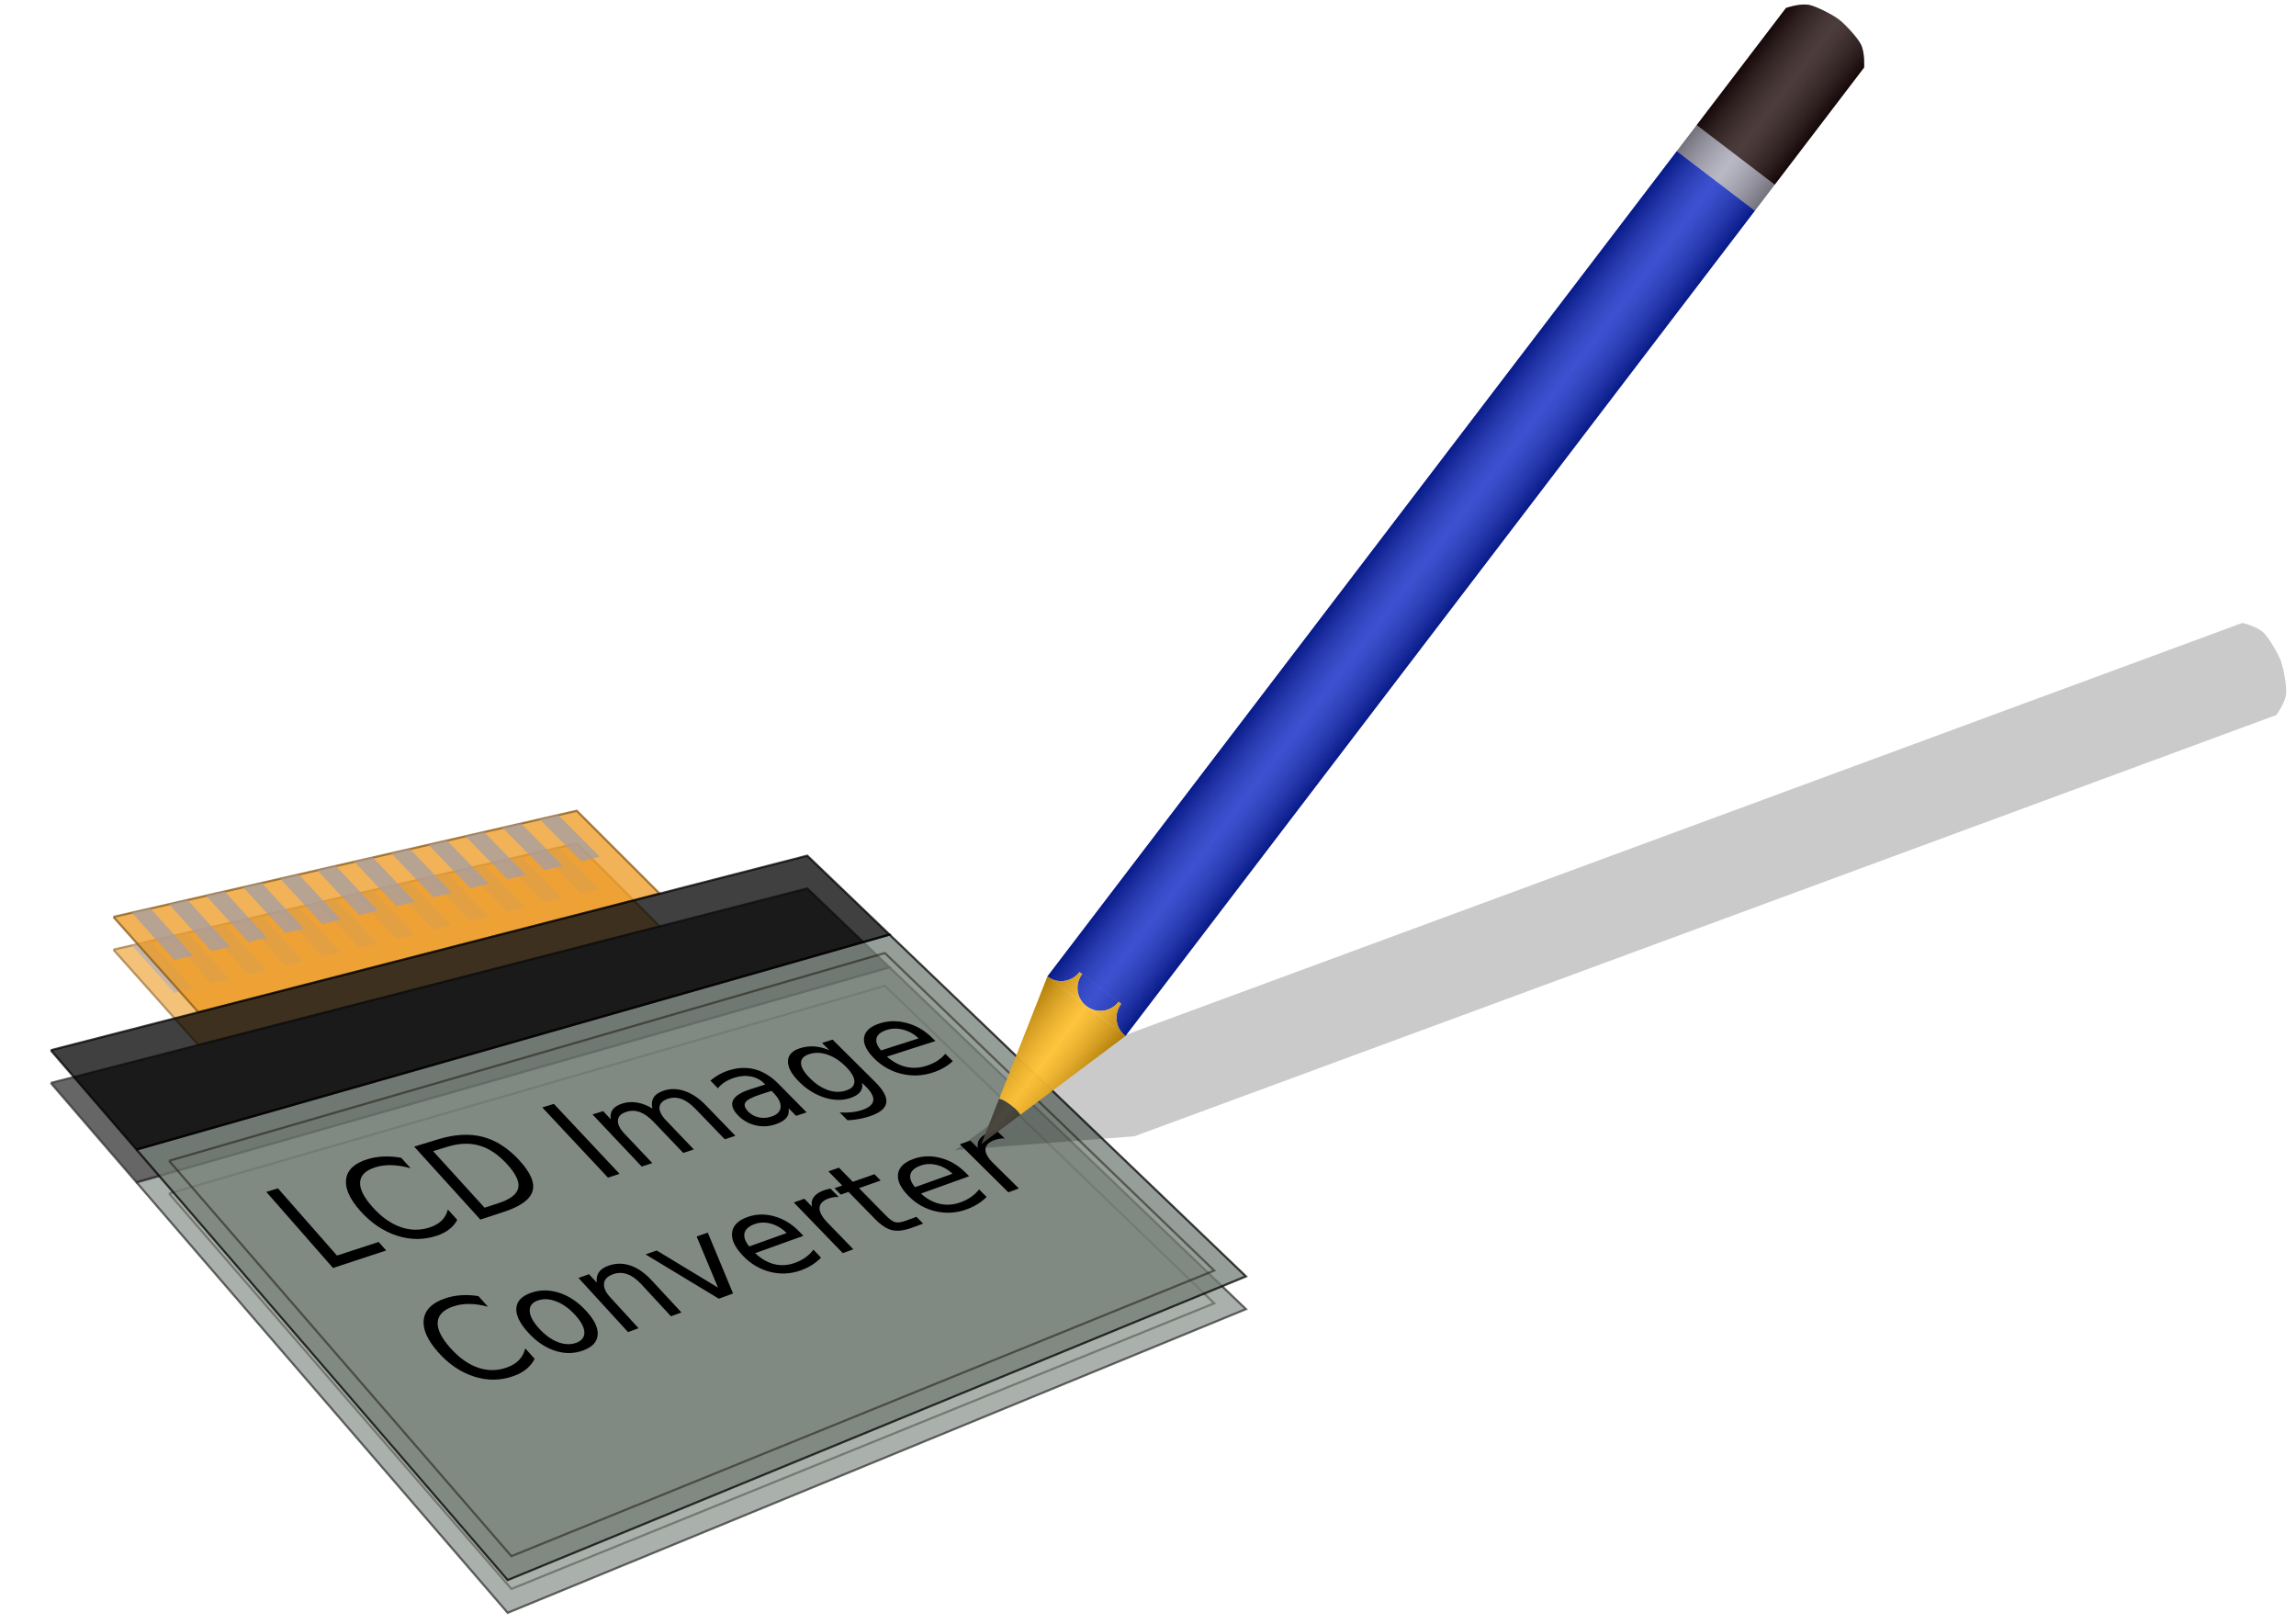 <?xml version="1.0" encoding="UTF-8" standalone="no"?>
<!-- Created with Inkscape (http://www.inkscape.org/) -->

<svg
   xmlns:osb="http://www.openswatchbook.org/uri/2009/osb"
   xmlns:dc="http://purl.org/dc/elements/1.1/"
   xmlns:cc="http://creativecommons.org/ns#"
   xmlns:rdf="http://www.w3.org/1999/02/22-rdf-syntax-ns#"
   xmlns:svg="http://www.w3.org/2000/svg"
   xmlns="http://www.w3.org/2000/svg"
   xmlns:xlink="http://www.w3.org/1999/xlink"
   xmlns:sodipodi="http://sodipodi.sourceforge.net/DTD/sodipodi-0.dtd"
   xmlns:inkscape="http://www.inkscape.org/namespaces/inkscape"
   width="1052.362"
   height="744.094"
   id="svg2"
   version="1.1"
   inkscape:version="0.48.3.1 r9886"
   sodipodi:docname="icon.svg"
   inkscape:export-filename="/home/vladimir/workspace/lcd-image-converter/resources/icons/source/256.png"
   inkscape:export-xdpi="19.66"
   inkscape:export-ydpi="19.66">
  <title
     id="title3999">LCD Image Converter - Icon</title>
  <sodipodi:namedview
     id="base"
     pagecolor="#ffffff"
     bordercolor="#666666"
     borderopacity="1.0"
     inkscape:pageopacity="0.0"
     inkscape:pageshadow="2"
     inkscape:zoom="0.7"
     inkscape:cx="447.88943"
     inkscape:cy="302.25421"
     inkscape:document-units="px"
     inkscape:current-layer="g3922"
     showgrid="false"
     inkscape:window-width="1920"
     inkscape:window-height="1024"
     inkscape:window-x="0"
     inkscape:window-y="27"
     inkscape:window-maximized="1">
    <inkscape:grid
       type="xygrid"
       id="grid2985"
       empspacing="5"
       visible="true"
       enabled="true"
       snapvisiblegridlinesonly="true" />
  </sodipodi:namedview>
  <defs
     id="defs4">
    <linearGradient
       id="linearGradient3871">
      <stop
         style="stop-color:#000000;stop-opacity:0.784;"
         offset="0"
         id="stop3873" />
      <stop
         id="stop3879"
         offset="0.5"
         style="stop-color:#ffffff;stop-opacity:0.502;" />
      <stop
         style="stop-color:#000000;stop-opacity:0.784;"
         offset="1"
         id="stop3875" />
    </linearGradient>
    <inkscape:perspective
       sodipodi:type="inkscape:persp3d"
       inkscape:vp_x="-226.33322 : 580.96183 : 1"
       inkscape:vp_y="0 : 699.07602 : 0"
       inkscape:vp_z="1181.2994 : 580.96183 : 1"
       inkscape:persp3d-origin="477.48309 : 458.34831 : 1"
       id="perspective4057" />
    <linearGradient
       id="linearGradient3889"
       osb:paint="solid">
      <stop
         style="stop-color:#9e8800;stop-opacity:1;"
         offset="0"
         id="stop3891" />
    </linearGradient>
    <filter
       inkscape:collect="always"
       id="filter3937"
       color-interpolation-filters="sRGB">
      <feGaussianBlur
         inkscape:collect="always"
         stdDeviation="0.787"
         id="feGaussianBlur3939" />
    </filter>
    <filter
       inkscape:label="Drop Shadow"
       id="filter5311"
       color-interpolation-filters="sRGB">
      <feFlood
         result="flood"
         flood-color="rgb(0,0,0)"
         flood-opacity="0.5"
         id="feFlood5313" />
      <feComposite
         result="composite1"
         operator="in"
         in="flood"
         in2="SourceGraphic"
         id="feComposite5315" />
      <feGaussianBlur
         result="blur"
         stdDeviation="2"
         id="feGaussianBlur5317" />
      <feOffset
         result="offset"
         dy="10"
         dx="0"
         id="feOffset5319" />
      <feComposite
         result="fbSourceGraphic"
         operator="over"
         in="SourceGraphic"
         in2="offset"
         id="feComposite5321" />
      <feColorMatrix
         id="feColorMatrix5371"
         values="0 0 0 -1 0 0 0 0 -1 0 0 0 0 -1 0 0 0 0 1 0"
         in="fbSourceGraphic"
         result="fbSourceGraphicAlpha" />
      <feFlood
         in="fbSourceGraphic"
         result="flood"
         flood-color="rgb(0,0,0)"
         flood-opacity="0.5"
         id="feFlood5373" />
      <feComposite
         result="composite1"
         operator="in"
         in="flood"
         in2="fbSourceGraphic"
         id="feComposite5375" />
      <feGaussianBlur
         result="blur"
         stdDeviation="2"
         id="feGaussianBlur5377" />
      <feOffset
         result="offset"
         dy="5"
         dx="0"
         id="feOffset5379" />
      <feComposite
         result="composite2"
         operator="over"
         in="fbSourceGraphic"
         in2="offset"
         id="feComposite5381" />
    </filter>
    <linearGradient
       inkscape:collect="always"
       xlink:href="#linearGradient3871"
       id="linearGradient3877"
       x1="690.062"
       y1="471.318"
       x2="720.062"
       y2="471.318"
       gradientUnits="userSpaceOnUse"
       gradientTransform="translate(232.281,-153.544)" />
    <linearGradient
       inkscape:collect="always"
       xlink:href="#linearGradient3871"
       id="linearGradient3920"
       gradientUnits="userSpaceOnUse"
       gradientTransform="translate(-35.062,-134.956)"
       x1="690.062"
       y1="471.318"
       x2="720.062"
       y2="471.318" />
    <linearGradient
       inkscape:collect="always"
       xlink:href="#linearGradient3871"
       id="linearGradient3940"
       gradientUnits="userSpaceOnUse"
       gradientTransform="translate(-35.062,-134.956)"
       x1="690.062"
       y1="471.318"
       x2="720.062"
       y2="471.318" />
    <filter
       id="filter3993"
       inkscape:label="Fancy blur"
       inkscape:menu="Blurs"
       inkscape:menu-tooltip="Smooth colorized contour which allows desaturation and hue rotation"
       color-interpolation-filters="sRGB">
      <feGaussianBlur
         id="feGaussianBlur3995"
         stdDeviation="5"
         result="result1" />
      <feComposite
         id="feComposite3997"
         in2="result1"
         operator="arithmetic"
         k2="2"
         in="result1"
         k1="0"
         k3="0"
         k4="0" />
    </filter>
  </defs>
  <g
     inkscape:label="lcd source"
     inkscape:groupmode="layer"
     id="layer1"
     style="display:none"
     transform="translate(0,-308.268)">
    <g
       transform="translate(45,-265)"
       id="g5383">
      <rect
         y="22.362"
         x="140"
         height="30"
         width="125"
         id="rect3887"
         style="opacity:0.75;fill:#ec9821;fill-opacity:1;stroke:#855817;stroke-width:1;stroke-miterlimit:4;stroke-opacity:1;stroke-dasharray:none" />
      <rect
         ry="0"
         y="82.362"
         x="100"
         height="130"
         width="205"
         id="rect2987"
         style="opacity:0.75;fill:#717e75;fill-opacity:1;stroke:#000000;stroke-width:1;stroke-miterlimit:4;stroke-opacity:1;stroke-dasharray:none" />
      <rect
         y="52.362"
         x="100"
         height="30"
         width="205"
         id="rect2989"
         style="opacity:0.75;fill:#000000;fill-opacity:1;stroke:#000000;stroke-width:1;stroke-miterlimit:4;stroke-opacity:1;stroke-dasharray:none" />
      <rect
         y="22.362"
         x="145"
         height="15"
         width="5"
         id="rect3895"
         style="opacity:0.75;fill:#a49ea5;fill-opacity:1;stroke:none" />
      <rect
         style="opacity:0.75;fill:#a49ea5;fill-opacity:1;stroke:none"
         id="rect3897"
         width="5"
         height="15"
         x="155"
         y="22.362" />
      <rect
         y="22.362"
         x="165"
         height="15"
         width="5"
         id="rect3899"
         style="opacity:0.75;fill:#a49ea5;fill-opacity:1;stroke:none" />
      <rect
         style="opacity:0.75;fill:#a49ea5;fill-opacity:1;stroke:none"
         id="rect3901"
         width="5"
         height="15"
         x="175"
         y="22.362" />
      <rect
         y="22.362"
         x="185"
         height="15"
         width="5"
         id="rect3903"
         style="opacity:0.75;fill:#a49ea5;fill-opacity:1;stroke:none" />
      <rect
         style="opacity:0.75;fill:#a49ea5;fill-opacity:1;stroke:none"
         id="rect3905"
         width="5"
         height="15"
         x="195"
         y="22.362" />
      <rect
         y="22.362"
         x="205"
         height="15"
         width="5"
         id="rect3907"
         style="opacity:0.75;fill:#a49ea5;fill-opacity:1;stroke:none" />
      <rect
         style="opacity:0.75;fill:#a49ea5;fill-opacity:1;stroke:none"
         id="rect3909"
         width="5"
         height="15"
         x="215"
         y="22.362" />
      <rect
         y="22.362"
         x="225"
         height="15"
         width="5"
         id="rect3911"
         style="opacity:0.75;fill:#a49ea5;fill-opacity:1;stroke:none" />
      <rect
         style="opacity:0.75;fill:#a49ea5;fill-opacity:1;stroke:none"
         id="rect3913"
         width="5"
         height="15"
         x="235"
         y="22.362" />
      <rect
         y="22.362"
         x="245"
         height="15"
         width="5"
         id="rect3915"
         style="opacity:0.75;fill:#a49ea5;fill-opacity:1;stroke:none" />
      <rect
         style="opacity:0.75;fill:#a49ea5;fill-opacity:1;stroke:none"
         id="rect3917"
         width="5"
         height="15"
         x="255"
         y="22.362" />
      <rect
         y="87.362"
         x="105"
         height="120"
         width="195"
         id="rect3919"
         style="opacity:0.727;fill:none;stroke:#1c180e;stroke-opacity:1;filter:url(#filter3937)" />
    </g>
    <path
       sodipodi:nodetypes="ccccc"
       inkscape:connector-curvature="0"
       id="path4993"
       d="M 380,-337.638 730,-417.638 970,-187.638 630,-47.638 z"
       style="opacity:0.727;fill:#ffffff;fill-opacity:1;stroke:#1c180e;stroke-opacity:1;display:inline" />
  </g>
  <g
     style="opacity:0.8;display:inline"
     inkscape:label="lcd shadow"
     inkscape:groupmode="layer"
     id="g4991"
     transform="translate(0,-308.268)">
    <g
       style="filter:url(#filter5311)"
       transform="translate(-313.193,466.099)"
       id="g4995"
       inkscape:export-filename="/home/vladimir/workspace/lcd-image-converter/resources/icons/source/55.png"
       inkscape:export-xdpi="6.5293522"
       inkscape:export-ydpi="6.5293522">
      <path
         inkscape:connector-curvature="0"
         id="path4997"
         d="m 365.174,262.362 c 0,0 212.363,-48.639 212.363,-48.639 0,0 38.005,37.978 38.005,37.978 0,0 -211.41,54.357 -211.41,54.357 0,0 -38.958,-43.697 -38.958,-43.697"
         style="opacity:0.75;fill:#ec9821;fill-opacity:1;stroke:#855817;stroke-width:1;stroke-miterlimit:4;stroke-opacity:1" />
      <path
         inkscape:connector-curvature="0"
         id="path4999"
         d="m 375.745,368.981 c 0,0 345.149,-98.525 345.149,-98.525 0,0 163.367,156.644 163.367,156.644 0,0 -338.376,139.164 -338.376,139.164 0,0 -170.141,-197.283 -170.141,-197.283"
         style="opacity:0.75;fill:#717e75;fill-opacity:1;stroke:#000000;stroke-width:1;stroke-miterlimit:4;stroke-opacity:1" />
      <path
         inkscape:connector-curvature="0"
         id="path5001"
         d="m 336.481,323.454 c 0,0 346.712,-89.146 346.712,-89.146 0,0 37.7,36.149 37.7,36.149 0,0 -345.149,98.525 -345.149,98.525 0,0 -39.263,-45.527 -39.263,-45.527"
         style="opacity:0.75;fill:#000000;fill-opacity:1;stroke:#000000;stroke-width:1;stroke-miterlimit:4;stroke-opacity:1" />
      <path
         inkscape:connector-curvature="0"
         id="path5003"
         d="m 373.669,260.417 c 0,0 8.495,-1.946 8.495,-1.946 0,0 19.441,21.62 19.441,21.62 0,0 -8.475,2.06 -8.475,2.06 0,0 -19.46,-21.734 -19.46,-21.734"
         style="opacity:0.75;fill:#a49ea5;fill-opacity:1;stroke:none" />
      <path
         inkscape:connector-curvature="0"
         id="path5005"
         d="m 390.658,256.526 c 0,0 8.495,-1.946 8.495,-1.946 0,0 19.403,21.391 19.403,21.391 0,0 -8.475,2.06 -8.475,2.06 0,0 -19.422,-21.505 -19.422,-21.505"
         style="opacity:0.75;fill:#a49ea5;fill-opacity:1;stroke:none" />
      <path
         inkscape:connector-curvature="0"
         id="path5007"
         d="m 407.647,252.635 c 0,0 8.495,-1.946 8.495,-1.946 0,0 19.365,21.162 19.365,21.162 0,0 -8.475,2.06 -8.475,2.06 0,0 -19.384,-21.277 -19.384,-21.277"
         style="opacity:0.75;fill:#a49ea5;fill-opacity:1;stroke:none" />
      <path
         inkscape:connector-curvature="0"
         id="path5009"
         d="m 424.636,248.743 c 0,0 8.495,-1.946 8.495,-1.946 0,0 19.327,20.934 19.327,20.934 0,0 -8.475,2.06 -8.475,2.06 0,0 -19.346,-21.048 -19.346,-21.048"
         style="opacity:0.75;fill:#a49ea5;fill-opacity:1;stroke:none" />
      <path
         inkscape:connector-curvature="0"
         id="path5011"
         d="m 441.625,244.852 c 0,0 8.495,-1.946 8.495,-1.946 0,0 19.288,20.705 19.288,20.705 0,0 -8.475,2.06 -8.475,2.06 0,0 -19.308,-20.819 -19.308,-20.819"
         style="opacity:0.75;fill:#a49ea5;fill-opacity:1;stroke:none" />
      <path
         inkscape:connector-curvature="0"
         id="path5013"
         d="m 458.614,240.961 c 0,0 8.495,-1.946 8.495,-1.946 0,0 19.25,20.476 19.25,20.476 0,0 -8.475,2.06 -8.475,2.06 0,0 -19.269,-20.59 -19.269,-20.59"
         style="opacity:0.75;fill:#a49ea5;fill-opacity:1;stroke:none" />
      <path
         inkscape:connector-curvature="0"
         id="path5015"
         d="m 475.603,237.07 c 0,0 8.495,-1.946 8.495,-1.946 0,0 19.212,20.247 19.212,20.247 0,0 -8.475,2.06 -8.475,2.06 0,0 -19.231,-20.362 -19.231,-20.362"
         style="opacity:0.75;fill:#a49ea5;fill-opacity:1;stroke:none" />
      <path
         inkscape:connector-curvature="0"
         id="path5017"
         d="m 492.592,233.179 c 0,0 8.495,-1.946 8.495,-1.946 0,0 19.174,20.019 19.174,20.019 0,0 -8.475,2.06 -8.475,2.06 0,0 -19.193,-20.133 -19.193,-20.133"
         style="opacity:0.75;fill:#a49ea5;fill-opacity:1;stroke:none" />
      <path
         inkscape:connector-curvature="0"
         id="path5019"
         d="m 509.581,229.288 c 0,0 8.495,-1.946 8.495,-1.946 0,0 19.136,19.79 19.136,19.79 0,0 -8.475,2.06 -8.475,2.06 0,0 -19.155,-19.904 -19.155,-19.904"
         style="opacity:0.75;fill:#a49ea5;fill-opacity:1;stroke:none" />
      <path
         inkscape:connector-curvature="0"
         id="path5021"
         d="m 526.57,225.397 c 0,0 8.495,-1.946 8.495,-1.946 0,0 19.098,19.561 19.098,19.561 0,0 -8.475,2.06 -8.475,2.06 0,0 -19.117,-19.675 -19.117,-19.675"
         style="opacity:0.75;fill:#a49ea5;fill-opacity:1;stroke:none" />
      <path
         inkscape:connector-curvature="0"
         id="path5023"
         d="m 543.559,221.506 c 0,0 8.495,-1.946 8.495,-1.946 0,0 19.06,19.332 19.06,19.332 0,0 -8.475,2.06 -8.475,2.06 0,0 -19.079,-19.447 -19.079,-19.447"
         style="opacity:0.75;fill:#a49ea5;fill-opacity:1;stroke:none" />
      <path
         inkscape:connector-curvature="0"
         id="path5025"
         d="m 560.548,217.614 c 0,0 8.495,-1.946 8.495,-1.946 0,0 19.022,19.104 19.022,19.104 0,0 -8.475,2.06 -8.475,2.06 0,0 -19.041,-19.218 -19.041,-19.218"
         style="opacity:0.75;fill:#a49ea5;fill-opacity:1;stroke:none" />
      <path
         inkscape:connector-curvature="0"
         id="path5027"
         d="m 390.7,374.127 c 0,0 328.064,-95.205 328.064,-95.205 0,0 150.953,145.509 150.953,145.509 0,0 -322.117,130.889 -322.117,130.889 0,0 -156.9,-181.192 -156.9,-181.192"
         style="opacity:0.727;fill:none;stroke:#1c180e;stroke-opacity:1;filter:url(#filter3937)" />
    </g>
  </g>
  <g
     style="display:inline"
     id="g4007"
     inkscape:groupmode="layer"
     inkscape:label="lcd main"
     transform="translate(0,-308.268)">
    <g
       id="g4089"
       transform="translate(-313.193,466.099)"
       inkscape:export-filename="/home/vladimir/workspace/lcd-image-converter/resources/icons/source/55.png"
       inkscape:export-xdpi="6.5293522"
       inkscape:export-ydpi="6.5293522">
      <path
         style="opacity:0.75;fill:#ec9821;fill-opacity:1;stroke:#855817;stroke-width:1;stroke-miterlimit:4;stroke-opacity:1"
         d="m 365.174,262.362 c 0,0 212.363,-48.639 212.363,-48.639 0,0 38.005,37.978 38.005,37.978 0,0 -211.41,54.357 -211.41,54.357 0,0 -38.958,-43.697 -38.958,-43.697"
         id="rect4009"
         inkscape:connector-curvature="0" />
      <path
         style="opacity:0.75;fill:#717e75;fill-opacity:1;stroke:#000000;stroke-width:1;stroke-miterlimit:4;stroke-opacity:1"
         d="m 375.745,368.981 c 0,0 345.149,-98.525 345.149,-98.525 0,0 163.367,156.644 163.367,156.644 0,0 -338.376,139.164 -338.376,139.164 0,0 -170.141,-197.283 -170.141,-197.283"
         id="rect4011"
         inkscape:connector-curvature="0" />
      <path
         style="opacity:0.75;fill:#000000;fill-opacity:1;stroke:#000000;stroke-width:1;stroke-miterlimit:4;stroke-opacity:1"
         d="m 336.481,323.454 c 0,0 346.712,-89.146 346.712,-89.146 0,0 37.7,36.149 37.7,36.149 0,0 -345.149,98.525 -345.149,98.525 0,0 -39.263,-45.527 -39.263,-45.527"
         id="rect4013"
         inkscape:connector-curvature="0" />
      <path
         style="opacity:0.75;fill:#a49ea5;fill-opacity:1;stroke:none"
         d="m 373.669,260.417 c 0,0 8.495,-1.946 8.495,-1.946 0,0 19.441,21.62 19.441,21.62 0,0 -8.475,2.06 -8.475,2.06 0,0 -19.46,-21.734 -19.46,-21.734"
         id="rect4015"
         inkscape:connector-curvature="0" />
      <path
         style="opacity:0.75;fill:#a49ea5;fill-opacity:1;stroke:none"
         d="m 390.658,256.526 c 0,0 8.495,-1.946 8.495,-1.946 0,0 19.403,21.391 19.403,21.391 0,0 -8.475,2.06 -8.475,2.06 0,0 -19.422,-21.505 -19.422,-21.505"
         id="rect4017"
         inkscape:connector-curvature="0" />
      <path
         style="opacity:0.75;fill:#a49ea5;fill-opacity:1;stroke:none"
         d="m 407.647,252.635 c 0,0 8.495,-1.946 8.495,-1.946 0,0 19.365,21.162 19.365,21.162 0,0 -8.475,2.06 -8.475,2.06 0,0 -19.384,-21.277 -19.384,-21.277"
         id="rect4019"
         inkscape:connector-curvature="0" />
      <path
         style="opacity:0.75;fill:#a49ea5;fill-opacity:1;stroke:none"
         d="m 424.636,248.743 c 0,0 8.495,-1.946 8.495,-1.946 0,0 19.327,20.934 19.327,20.934 0,0 -8.475,2.06 -8.475,2.06 0,0 -19.346,-21.048 -19.346,-21.048"
         id="rect4021"
         inkscape:connector-curvature="0" />
      <path
         style="opacity:0.75;fill:#a49ea5;fill-opacity:1;stroke:none"
         d="m 441.625,244.852 c 0,0 8.495,-1.946 8.495,-1.946 0,0 19.288,20.705 19.288,20.705 0,0 -8.475,2.06 -8.475,2.06 0,0 -19.308,-20.819 -19.308,-20.819"
         id="rect4023"
         inkscape:connector-curvature="0" />
      <path
         style="opacity:0.75;fill:#a49ea5;fill-opacity:1;stroke:none"
         d="m 458.614,240.961 c 0,0 8.495,-1.946 8.495,-1.946 0,0 19.25,20.476 19.25,20.476 0,0 -8.475,2.06 -8.475,2.06 0,0 -19.269,-20.59 -19.269,-20.59"
         id="rect4025"
         inkscape:connector-curvature="0" />
      <path
         style="opacity:0.75;fill:#a49ea5;fill-opacity:1;stroke:none"
         d="m 475.603,237.07 c 0,0 8.495,-1.946 8.495,-1.946 0,0 19.212,20.247 19.212,20.247 0,0 -8.475,2.06 -8.475,2.06 0,0 -19.231,-20.362 -19.231,-20.362"
         id="rect4027"
         inkscape:connector-curvature="0" />
      <path
         style="opacity:0.75;fill:#a49ea5;fill-opacity:1;stroke:none"
         d="m 492.592,233.179 c 0,0 8.495,-1.946 8.495,-1.946 0,0 19.174,20.019 19.174,20.019 0,0 -8.475,2.06 -8.475,2.06 0,0 -19.193,-20.133 -19.193,-20.133"
         id="rect4029"
         inkscape:connector-curvature="0" />
      <path
         style="opacity:0.75;fill:#a49ea5;fill-opacity:1;stroke:none"
         d="m 509.581,229.288 c 0,0 8.495,-1.946 8.495,-1.946 0,0 19.136,19.79 19.136,19.79 0,0 -8.475,2.06 -8.475,2.06 0,0 -19.155,-19.904 -19.155,-19.904"
         id="rect4031"
         inkscape:connector-curvature="0" />
      <path
         style="opacity:0.75;fill:#a49ea5;fill-opacity:1;stroke:none"
         d="m 526.57,225.397 c 0,0 8.495,-1.946 8.495,-1.946 0,0 19.098,19.561 19.098,19.561 0,0 -8.475,2.06 -8.475,2.06 0,0 -19.117,-19.675 -19.117,-19.675"
         id="rect4033"
         inkscape:connector-curvature="0" />
      <path
         style="opacity:0.75;fill:#a49ea5;fill-opacity:1;stroke:none"
         d="m 543.559,221.506 c 0,0 8.495,-1.946 8.495,-1.946 0,0 19.06,19.332 19.06,19.332 0,0 -8.475,2.06 -8.475,2.06 0,0 -19.079,-19.447 -19.079,-19.447"
         id="rect4035"
         inkscape:connector-curvature="0" />
      <path
         style="opacity:0.75;fill:#a49ea5;fill-opacity:1;stroke:none"
         d="m 560.548,217.614 c 0,0 8.495,-1.946 8.495,-1.946 0,0 19.022,19.104 19.022,19.104 0,0 -8.475,2.06 -8.475,2.06 0,0 -19.041,-19.218 -19.041,-19.218"
         id="rect4037"
         inkscape:connector-curvature="0" />
      <path
         style="opacity:0.727;fill:none;stroke:#1c180e;stroke-opacity:1;filter:url(#filter3937)"
         d="m 390.7,374.127 c 0,0 328.064,-95.205 328.064,-95.205 0,0 150.953,145.509 150.953,145.509 0,0 -322.117,130.889 -322.117,130.889 0,0 -156.9,-181.192 -156.9,-181.192"
         id="rect4039"
         inkscape:connector-curvature="0" />
    </g>
  </g>
  <g
     style="display:inline"
     id="g5419"
     inkscape:groupmode="layer"
     inkscape:label="text on display"
     transform="translate(0,-308.268)">
    <g
       id="g5749"
       transform="translate(-400,1078.044)"
       inkscape:export-filename="/home/vladimir/workspace/lcd-image-converter/resources/icons/source/55.png"
       inkscape:export-xdpi="6.5293522"
       inkscape:export-ydpi="6.5293522">
      <path
         id="rect5461"
         d="m 380,-337.638 c 0,0 350,-80 350,-80 0,0 240,230 240,230 0,0 -340,140 -340,140 0,0 -250,-290 -250,-290"
         style="opacity:0.727;fill:none;stroke:none"
         inkscape:connector-curvature="0" />
      <g
         id="text5463"
         style="font-size:40px;font-style:normal;font-weight:normal;line-height:125%;letter-spacing:0px;word-spacing:0px;fill:#000000;fill-opacity:1;stroke:none;font-family:Sans">
        <path
           id="path5757"
           style="font-size:32px;text-align:center;text-anchor:middle"
           d="m 522.059,-223.568 c 0,0 5.323,-1.629 5.323,-1.629 0,0 27.074,30.798 27.074,30.798 0,0 19.096,-6.224 19.096,-6.224 0,0 3.471,3.911 3.471,3.911 0,0 -24.391,8.012 -24.391,8.012 0,0 -30.572,-34.869 -30.572,-34.869"
           inkscape:connector-curvature="0" />
        <path
           id="path5759"
           style="font-size:32px;text-align:center;text-anchor:middle"
           d="m 583.895,-239.187 c 0,0 4.331,4.794 4.331,4.794 -3.079,-0.87 -5.955,-1.345 -8.629,-1.423 -2.657,-0.085 -5.127,0.223 -7.41,0.927 -4.495,1.385 -6.871,3.638 -7.124,6.765 -0.266,3.119 1.614,6.938 5.639,11.453 4.011,4.499 8.276,7.562 12.793,9.183 4.502,1.599 8.994,1.663 13.476,0.2 2.276,-0.743 4.102,-1.797 5.478,-3.162 1.394,-1.368 2.34,-3.056 2.839,-5.061 0,0 4.291,4.749 4.291,4.749 -0.88,1.688 -2.117,3.145 -3.711,4.371 -1.577,1.221 -3.521,2.212 -5.831,2.972 -5.933,1.952 -12.014,1.913 -18.242,-0.126 -6.244,-2.068 -11.81,-5.854 -16.695,-11.349 -4.899,-5.51 -7.045,-10.381 -6.437,-14.603 0.596,-4.224 3.873,-7.24 9.828,-9.061 2.354,-0.719 4.812,-1.124 7.373,-1.216 2.565,-0.114 5.242,0.082 8.031,0.587"
           inkscape:connector-curvature="0" />
        <path
           id="path5761"
           style="font-size:32px;text-align:center;text-anchor:middle"
           d="m 598.522,-242.232 c 0,0 23.572,25.904 23.572,25.904 0,0 6.409,-2.089 6.409,-2.089 5.411,-1.764 8.422,-4.085 9.036,-6.957 0.632,-2.872 -1.09,-6.519 -5.167,-10.948 -4.05,-4.399 -8.277,-7.224 -12.681,-8.478 -4.402,-1.282 -9.316,-1.088 -14.741,0.586 0,0 -6.427,1.983 -6.427,1.983 m -8.693,-2.075 c 0,0 10.935,-3.346 10.935,-3.346 7.624,-2.333 14.441,-2.715 20.45,-1.156 5.993,1.533 11.58,5.099 16.76,10.71 5.208,5.64 7.246,10.36 6.116,14.172 -1.128,3.824 -5.472,6.982 -13.033,9.466 0,0 -10.896,3.579 -10.896,3.579 0,0 -30.331,-33.425 -30.331,-33.425"
           inkscape:connector-curvature="0" />
        <path
           id="path5763"
           style="font-size:32px;text-align:center;text-anchor:middle"
           d="m 648.536,-262.272 c 0,0 5.323,-1.629 5.323,-1.629 0,0 30.104,32.06 30.104,32.06 0,0 -5.304,1.742 -5.304,1.742 0,0 -30.123,-32.174 -30.123,-32.174"
           inkscape:connector-curvature="0" />
        <path
           id="path5765"
           style="font-size:32px;text-align:center;text-anchor:middle"
           d="m 699.026,-261.762 c -0.45,-2.115 -0.227,-3.848 0.668,-5.198 0.895,-1.348 2.484,-2.377 4.766,-3.087 3.072,-0.956 6.263,-0.842 9.574,0.34 3.297,1.164 6.454,3.305 9.473,6.425 0,0 13.545,14.002 13.545,14.002 0,0 -4.857,1.596 -4.857,1.596 0,0 -13.432,-13.925 -13.432,-13.925 -2.152,-2.231 -4.249,-3.729 -6.291,-4.495 -2.043,-0.768 -4.091,-0.83 -6.143,-0.187 -2.509,0.787 -3.856,2.072 -4.04,3.856 -0.184,1.787 0.822,3.829 3.017,6.123 0,0 12.712,13.284 12.712,13.284 0,0 -4.857,1.596 -4.857,1.596 0,0 -13.463,-14.107 -13.463,-14.107 -2.17,-2.274 -4.271,-3.794 -6.302,-4.56 -2.045,-0.782 -4.112,-0.846 -6.199,-0.191 -2.474,0.776 -3.795,2.071 -3.963,3.887 -0.181,1.804 0.822,3.863 3.009,6.173 0,0 12.741,13.457 12.741,13.457 0,0 -4.857,1.596 -4.857,1.596 0,0 -22.556,-23.888 -22.556,-23.888 0,0 4.87,-1.518 4.87,-1.518 0,0 3.502,3.699 3.502,3.699 -0.277,-1.806 0.029,-3.296 0.916,-4.471 0.887,-1.174 2.393,-2.09 4.517,-2.751 2.141,-0.666 4.373,-0.796 6.696,-0.391 2.34,0.398 4.659,1.31 6.958,2.736"
           inkscape:connector-curvature="0" />
        <path
           id="path5767"
           style="font-size:32px;text-align:center;text-anchor:middle"
           d="m 748.827,-268.32 c -3.909,1.251 -6.277,2.465 -7.104,3.645 -0.827,1.181 -0.42,2.614 1.22,4.298 1.307,1.341 2.908,2.227 4.802,2.655 1.898,0.408 3.819,0.294 5.763,-0.341 2.679,-0.875 4.104,-2.309 4.277,-4.299 0.177,-2.006 -0.932,-4.227 -3.328,-6.665 0,0 -0.819,-0.833 -0.819,-0.833 0,0 -4.811,1.54 -4.811,1.54 m 8.132,-4.626 c 0,0 12.754,12.937 12.754,12.937 0,0 -4.831,1.587 -4.831,1.587 0,0 -3.395,-3.453 -3.395,-3.453 0.255,1.742 -0.114,3.216 -1.107,4.42 -1.006,1.193 -2.699,2.181 -5.079,2.964 -3.01,0.99 -6.049,1.122 -9.115,0.392 -3.063,-0.752 -5.675,-2.242 -7.837,-4.467 -2.522,-2.596 -3.32,-4.906 -2.392,-6.929 0.946,-2.024 3.62,-3.734 8.02,-5.133 0,0 6.785,-2.157 6.785,-2.157 0,0 -0.359,-0.366 -0.359,-0.366 -1.691,-1.72 -3.732,-2.815 -6.124,-3.286 -2.388,-0.492 -4.907,-0.324 -7.557,0.507 -1.684,0.528 -3.171,1.2 -4.461,2.015 -1.29,0.816 -2.365,1.771 -3.224,2.865 0,0 -3.402,-3.497 -3.402,-3.497 1.252,-1.088 2.585,-2.021 3.999,-2.8 1.401,-0.792 2.891,-1.434 4.471,-1.926 4.265,-1.327 8.289,-1.465 12.073,-0.418 3.782,1.043 7.376,3.29 10.783,6.745"
           inkscape:connector-curvature="0" />
        <path
           id="path5769"
           style="font-size:32px;text-align:center;text-anchor:middle"
           d="m 787.644,-281.003 c -2.652,-2.643 -5.435,-4.462 -8.349,-5.458 -2.897,-1.004 -5.654,-1.098 -8.268,-0.278 -2.597,0.814 -3.893,2.183 -3.888,4.109 0.023,1.924 1.363,4.224 4.02,6.899 2.644,2.661 5.415,4.495 8.312,5.5 2.914,0.996 5.667,1.07 8.259,0.224 2.609,-0.851 3.902,-2.239 3.879,-4.163 -0.005,-1.926 -1.326,-4.203 -3.965,-6.834 m 13.464,7.027 c 3.79,3.767 5.495,6.934 5.116,9.505 -0.365,2.591 -2.838,4.655 -7.419,6.19 -1.696,0.568 -3.396,1.004 -5.099,1.307 -1.69,0.316 -3.442,0.511 -5.257,0.583 0,0 -3.568,-3.595 -3.568,-3.595 2.002,0.119 3.833,0.089 5.494,-0.09 1.661,-0.179 3.208,-0.508 4.643,-0.985 3.166,-1.053 4.906,-2.471 5.221,-4.252 0.328,-1.765 -0.774,-3.908 -3.306,-6.433 0,0 -1.81,-1.804 -1.81,-1.804 0.315,1.634 0.018,3.031 -0.89,4.191 -0.908,1.161 -2.447,2.098 -4.617,2.811 -3.606,1.184 -7.554,1.089 -11.846,-0.29 -4.293,-1.386 -8.161,-3.82 -11.604,-7.296 -3.456,-3.49 -5.123,-6.636 -4.999,-9.435 0.125,-2.792 1.996,-4.748 5.611,-5.874 2.176,-0.677 4.371,-0.934 6.583,-0.771 2.212,0.161 4.474,0.74 6.787,1.735 0,0 -3.381,-3.37 -3.381,-3.37 0,0 4.844,-1.509 4.844,-1.509 0,0 19.499,19.381 19.499,19.381"
           inkscape:connector-curvature="0" />
        <path
           id="path5771"
           style="font-size:32px;text-align:center;text-anchor:middle"
           d="m 826.981,-294.429 c 0,0 1.781,1.733 1.781,1.733 0,0 -22.24,7.132 -22.24,7.132 2.724,2.411 5.641,3.979 8.75,4.702 3.113,0.701 6.271,0.527 9.475,-0.52 1.856,-0.606 3.479,-1.36 4.869,-2.261 1.408,-0.906 2.626,-1.973 3.656,-3.199 0,0 3.445,3.353 3.445,3.353 -1.179,1.108 -2.533,2.103 -4.063,2.985 -1.53,0.882 -3.231,1.632 -5.104,2.248 -4.691,1.543 -9.442,1.75 -14.254,0.615 -4.796,-1.149 -8.956,-3.468 -12.477,-6.952 -3.641,-3.601 -5.229,-6.865 -4.763,-9.786 0.471,-2.931 2.919,-5.082 7.342,-6.459 3.967,-1.234 8.064,-1.268 12.29,-0.107 4.23,1.137 7.993,3.307 11.292,6.516 m -5.907,0.502 c -2.029,-1.934 -4.365,-3.251 -7.009,-3.952 -2.627,-0.71 -5.134,-0.691 -7.52,0.057 -2.702,0.847 -4.294,2.092 -4.774,3.737 -0.463,1.642 0.228,3.534 2.073,5.673 0,0 17.231,-5.515 17.231,-5.515"
           inkscape:connector-curvature="0" />
        <path
           id="path5773"
           style="font-size:32px;text-align:center;text-anchor:middle"
           d="m 619.302,-175.804 c 0,0 4.34,4.845 4.34,4.845 -3.07,-0.82 -5.937,-1.236 -8.6,-1.247 -2.646,-0.019 -5.103,0.365 -7.372,1.151 -4.468,1.549 -6.82,3.941 -7.055,7.18 -0.248,3.231 1.646,7.13 5.679,11.692 4.019,4.546 8.283,7.602 12.789,9.16 4.492,1.536 8.965,1.488 13.42,-0.14 2.262,-0.826 4.075,-1.963 5.437,-3.409 1.38,-1.45 2.313,-3.219 2.798,-5.305 0,0 4.299,4.799 4.299,4.799 -0.866,1.768 -2.09,3.305 -3.671,4.613 -1.563,1.303 -3.493,2.377 -5.789,3.221 -5.897,2.169 -11.951,2.286 -18.165,0.339 -6.229,-1.976 -11.792,-5.745 -16.686,-11.297 -4.908,-5.567 -7.072,-10.546 -6.491,-14.926 0.57,-4.382 3.815,-7.587 9.734,-9.624 2.34,-0.805 4.784,-1.288 7.334,-1.45 2.553,-0.184 5.22,-0.052 8,0.397"
           inkscape:connector-curvature="0" />
        <path
           id="path5775"
           style="font-size:32px;text-align:center;text-anchor:middle"
           d="m 646.543,-173.821 c -2.581,0.909 -3.835,2.499 -3.761,4.773 0.061,2.262 1.455,4.907 4.181,7.934 2.727,3.027 5.617,5.145 8.67,6.353 3.056,1.183 5.881,1.3 8.474,0.352 2.558,-0.935 3.8,-2.542 3.726,-4.819 -0.074,-2.273 -1.464,-4.899 -4.172,-7.878 -2.694,-2.965 -5.576,-5.045 -8.646,-6.243 -3.084,-1.216 -5.908,-1.374 -8.471,-0.471 m -3.171,-3.505 c 4.187,-1.465 8.531,-1.453 13.033,0.031 4.5,1.477 8.617,4.261 12.352,8.36 3.721,4.083 5.451,7.725 5.192,10.929 -0.272,3.197 -2.495,5.566 -6.67,7.101 -4.192,1.542 -8.538,1.578 -13.038,0.101 -4.498,-1.505 -8.613,-4.337 -12.346,-8.492 -3.746,-4.169 -5.493,-7.852 -5.239,-11.042 0.273,-3.189 2.512,-5.517 6.716,-6.988"
           inkscape:connector-curvature="0" />
        <path
           id="path5777"
           style="font-size:32px;text-align:center;text-anchor:middle"
           d="m 698.661,-183.068 c 0,0 13.668,14.743 13.668,14.743 0,0 -4.802,1.764 -4.802,1.764 0,0 -13.555,-14.658 -13.555,-14.658 -2.144,-2.319 -4.29,-3.863 -6.436,-4.634 -2.147,-0.772 -4.301,-0.778 -6.464,-0.016 -2.598,0.916 -4.006,2.335 -4.222,4.262 -0.216,1.929 0.784,4.102 3,6.518 0,0 12.829,13.984 12.829,13.984 0,0 -4.828,1.774 -4.828,1.774 0,0 -22.711,-24.821 -22.711,-24.821 0,0 4.841,-1.696 4.841,-1.696 0,0 3.526,3.844 3.526,3.844 -0.214,-1.893 0.118,-3.478 0.995,-4.758 0.895,-1.284 2.363,-2.283 4.404,-2.997 3.367,-1.178 6.723,-1.194 10.068,-0.052 3.331,1.124 6.559,3.371 9.687,6.744"
           inkscape:connector-curvature="0" />
        <path
           id="path5779"
           style="font-size:32px;text-align:center;text-anchor:middle"
           d="m 695.885,-194.924 c 0,0 5.102,-1.787 5.102,-1.787 0,0 28.118,17.016 28.118,17.016 0,0 -9.802,-23.432 -9.802,-23.432 0,0 5.102,-1.787 5.102,-1.787 0,0 11.592,27.894 11.592,27.894 0,0 -6.524,2.397 -6.524,2.397 0,0 -33.589,-20.299 -33.589,-20.299"
           inkscape:connector-curvature="0" />
        <path
           id="path5781"
           style="font-size:32px;text-align:center;text-anchor:middle"
           d="m 766.429,-205.306 c 0,0 1.805,1.877 1.805,1.877 0,0 -22.104,7.947 -22.104,7.947 2.757,2.606 5.693,4.292 8.809,5.057 3.12,0.74 6.271,0.527 9.456,-0.637 1.845,-0.674 3.454,-1.508 4.829,-2.5 1.392,-0.998 2.594,-2.17 3.604,-3.515 0,0 3.491,3.631 3.491,3.631 -1.161,1.216 -2.498,2.311 -4.013,3.283 -1.515,0.973 -3.203,1.801 -5.064,2.486 -4.662,1.715 -9.404,1.975 -14.228,0.774 -4.807,-1.215 -8.996,-3.71 -12.565,-7.477 -3.69,-3.895 -5.324,-7.439 -4.903,-10.627 0.426,-3.2 2.838,-5.566 7.234,-7.104 3.943,-1.379 8.033,-1.45 12.272,-0.217 4.241,1.207 8.033,3.546 11.377,7.021 m -5.892,0.592 c -2.055,-2.094 -4.409,-3.512 -7.06,-4.256 -2.634,-0.753 -5.138,-0.713 -7.509,0.123 -2.685,0.946 -4.256,2.317 -4.712,4.114 -0.438,1.794 0.281,3.85 2.156,6.167 0,0 17.125,-6.148 17.125,-6.148"
           inkscape:connector-curvature="0" />
        <path
           id="path5783"
           style="font-size:32px;text-align:center;text-anchor:middle"
           d="m 784.441,-221.216 c -0.781,-0.055 -1.547,-0.024 -2.299,0.094 -0.748,0.098 -1.505,0.282 -2.273,0.553 -2.72,0.959 -4.132,2.397 -4.235,4.318 -0.098,1.903 1.121,4.166 3.658,6.784 0,0 11.818,12.197 11.818,12.197 0,0 -4.828,1.774 -4.828,1.774 0,0 -22.447,-23.232 -22.447,-23.232 0,0 4.841,-1.696 4.841,-1.696 0,0 3.485,3.597 3.485,3.597 -0.351,-1.762 -0.042,-3.264 0.926,-4.507 0.955,-1.255 2.593,-2.288 4.913,-3.1 0.331,-0.116 0.718,-0.224 1.159,-0.323 0.428,-0.113 0.919,-0.221 1.475,-0.324 0,0 3.806,3.865 3.806,3.865"
           inkscape:connector-curvature="0" />
        <path
           id="path5785"
           style="font-size:32px;text-align:center;text-anchor:middle"
           d="m 784.513,-234.67 c 0,0 6.353,6.473 6.353,6.473 0,0 9.917,-3.474 9.917,-3.474 0,0 2.853,2.89 2.853,2.89 0,0 -9.913,3.494 -9.913,3.494 0,0 12.146,12.376 12.146,12.376 1.825,1.859 3.319,2.936 4.482,3.23 1.181,0.288 2.772,0.066 4.773,-0.665 0,0 4.934,-1.801 4.934,-1.801 0,0 3.073,3.113 3.073,3.113 0,0 -4.932,1.812 -4.932,1.812 -3.706,1.361 -6.789,1.765 -9.251,1.208 -2.475,-0.573 -5.112,-2.289 -7.911,-5.149 0,0 -12.153,-12.418 -12.153,-12.418 0,0 -3.531,1.245 -3.531,1.245 0,0 -2.86,-2.928 -2.86,-2.928 0,0 3.532,-1.237 3.532,-1.237 0,0 -6.356,-6.495 -6.356,-6.495 0,0 4.844,-1.674 4.844,-1.674"
           inkscape:connector-curvature="0" />
        <path
           id="path5787"
           style="font-size:32px;text-align:center;text-anchor:middle"
           d="m 842.424,-232.524 c 0,0 1.789,1.778 1.789,1.778 0,0 -22.104,7.947 -22.104,7.947 2.734,2.468 5.652,4.048 8.756,4.739 3.108,0.668 6.253,0.419 9.438,-0.745 1.845,-0.674 3.456,-1.498 4.834,-2.472 1.396,-0.979 2.602,-2.122 3.618,-3.43 0,0 3.459,3.441 3.459,3.441 -1.166,1.186 -2.507,2.257 -4.025,3.213 -1.517,0.956 -3.207,1.777 -5.068,2.462 -4.662,1.715 -9.395,2.032 -14.199,0.945 -4.788,-1.101 -8.951,-3.442 -12.488,-7.015 -3.656,-3.694 -5.264,-7.08 -4.824,-10.15 0.446,-3.082 2.868,-5.389 7.264,-6.927 3.942,-1.38 8.024,-1.503 12.245,-0.377 4.224,1.101 7.992,3.296 11.305,6.589 m -5.883,0.651 c -2.037,-1.984 -4.376,-3.314 -7.016,-3.993 -2.624,-0.687 -5.121,-0.614 -7.493,0.221 -2.685,0.946 -4.261,2.285 -4.727,4.019 -0.448,1.731 0.256,3.697 2.111,5.899 0,0 17.126,-6.147 17.126,-6.147"
           inkscape:connector-curvature="0" />
        <path
           id="path5789"
           style="font-size:32px;text-align:center;text-anchor:middle"
           d="m 860.499,-248.06 c -0.778,-0.042 -1.543,-0.001 -2.294,0.123 -0.747,0.105 -1.504,0.292 -2.271,0.563 -2.72,0.959 -4.138,2.36 -4.254,4.206 -0.111,1.83 1.091,3.986 3.605,6.466 0,0 11.71,11.552 11.71,11.552 0,0 -4.828,1.774 -4.828,1.774 0,0 -22.242,-22.007 -22.242,-22.007 0,0 4.841,-1.696 4.841,-1.696 0,0 3.454,3.407 3.454,3.407 -0.338,-1.687 -0.02,-3.135 0.954,-4.342 0.961,-1.219 2.602,-2.234 4.922,-3.045 0.331,-0.116 0.718,-0.225 1.159,-0.326 0.428,-0.115 0.919,-0.225 1.473,-0.331 0,0 3.772,3.658 3.772,3.658"
           inkscape:connector-curvature="0" />
      </g>
    </g>
  </g>
  <g
     inkscape:groupmode="layer"
     id="layer2"
     inkscape:label="pencil source"
     style="display:none"
     transform="translate(0,-308.268)">
    <path
       style="opacity:0.727;fill:#a3a2b3;fill-opacity:1;stroke:none"
       d="m 892.281,148.831 -30,0 0,10 30,0 0,-10 z"
       id="path8442"
       inkscape:connector-curvature="0" />
    <path
       style="opacity:0.727;fill:#150000;fill-opacity:1;stroke:none"
       d="m 862.281,103.818 0,45.013 30,0 0,-45.013 c 0,0 -2.47,-3.735 -5,-5 -2,-1 -7.5,-2 -10,-2 -2.5,0 -8,1 -10,2 -2.53,1.265 -5,5 -5,5 z"
       id="rect8430"
       inkscape:connector-curvature="0"
       sodipodi:nodetypes="ccccsssc" />
    <path
       id="path8467"
       style="opacity:0.727;fill:#001cc2;fill-opacity:1;stroke:none"
       d="m 862.281,468.831 0,7 c 0.967,0 1.881,-0.177 2.719,-0.531 0.837,-0.354 1.585,-0.867 2.219,-1.5 0.633,-0.633 1.146,-1.381 1.5,-2.219 0.354,-0.837 0.562,-1.784 0.562,-2.75 l -7,0 z m 30,-0.013 -7,0 c 0,0.967 0.208,1.913 0.562,2.75 0.354,0.837 0.867,1.585 1.5,2.219 0.633,0.633 1.381,1.146 2.219,1.5 0.837,0.354 1.752,0.531 2.719,0.531 l 0,-7 z m -8,0 c 0,0.967 -0.208,1.913 -0.562,2.75 -0.354,0.837 -0.867,1.585 -1.5,2.219 -0.633,0.633 -1.381,1.146 -2.219,1.5 -0.837,0.354 -1.752,0.531 -2.719,0.531 -0.967,0 -1.881,-0.177 -2.719,-0.531 -0.837,-0.354 -1.585,-0.867 -2.219,-1.5 -0.633,-0.633 -1.146,-1.381 -1.5,-2.219 -0.354,-0.837 -0.562,-1.784 -0.562,-2.75 l 14,0 z m -22,-309.987 0,310 8,0 c 0,-0.967 0.208,-1.913 0.562,-2.75 0.354,-0.837 0.867,-1.585 1.5,-2.219 0.633,-0.633 1.381,-1.146 2.219,-1.5 0.837,-0.354 1.752,-0.531 2.719,-0.531 0.967,0 1.881,0.177 2.719,0.531 0.837,0.354 1.585,0.867 2.219,1.5 0.633,0.633 1.146,1.381 1.5,2.219 0.354,0.837 0.562,1.784 0.562,2.75 l 8,0 0,-310 -30,0 z m 22,310 c 0,-0.967 -0.208,-1.913 -0.562,-2.75 -0.354,-0.837 -0.867,-1.585 -1.5,-2.219 -0.633,-0.633 -1.381,-1.146 -2.219,-1.5 -0.837,-0.354 -1.752,-0.531 -2.719,-0.531 -0.967,0 -1.881,0.177 -2.719,0.531 -0.837,0.354 -1.585,0.867 -2.219,1.5 -0.633,0.633 -1.146,1.381 -1.5,2.219 -0.354,0.837 -0.562,1.784 -0.562,2.75 l 14,0 z"
       inkscape:connector-curvature="0" />
    <path
       id="path8493"
       style="opacity:0.9;fill:#ffb200;fill-opacity:1;stroke:none"
       d="m 862.281,475.818 15,0 c -0.967,0 -1.881,-0.177 -2.719,-0.531 -0.837,-0.354 -1.585,-0.867 -2.219,-1.5 -0.633,-0.633 -1.146,-1.381 -1.5,-2.219 -0.354,-0.837 -0.562,-1.784 -0.562,-2.75 l -1,0 c 0,0.967 -0.208,1.913 -0.562,2.75 -0.354,0.837 -0.867,1.585 -1.5,2.219 -0.633,0.633 -1.381,1.146 -2.219,1.5 -0.837,0.354 -1.752,0.531 -2.719,0.531 z m 15,0 15,0 c -0.967,0 -1.881,-0.177 -2.719,-0.531 -0.837,-0.354 -1.585,-0.867 -2.219,-1.5 -0.633,-0.633 -1.146,-1.381 -1.5,-2.219 -0.354,-0.837 -0.562,-1.784 -0.562,-2.75 l -1,0 c 0,0.967 -0.208,1.913 -0.562,2.75 -0.354,0.837 -0.867,1.585 -1.5,2.219 -0.633,0.633 -1.381,1.146 -2.219,1.5 -0.837,0.354 -1.752,0.531 -2.719,0.531 z"
       inkscape:connector-curvature="0" />
    <path
       style="opacity:0.9;fill:#1a160a;fill-opacity:1;stroke:none"
       d="m 881.344,514.412 c -0.347,-0.098 -0.674,-0.239 -1.031,-0.312 -0.976,-0.2 -1.996,-0.281 -3.031,-0.281 -1.036,0 -2.055,0.081 -3.031,0.281 -0.357,0.073 -0.684,0.214 -1.031,0.312 l 4.062,14.406 4.062,-14.406 z"
       id="path8566"
       inkscape:connector-curvature="0" />
    <path
       style="opacity:0.9;fill:#ffb200;fill-opacity:1;stroke:none"
       d="m 862.281,475.818 10.938,38.594 c 0.347,-0.098 0.674,-0.239 1.031,-0.312 0.976,-0.2 1.996,-0.281 3.031,-0.281 1.036,0 2.055,0.081 3.031,0.281 0.357,0.073 0.684,0.214 1.031,0.312 l 10.938,-38.594 -15,0 -15,0 z"
       id="path8561"
       inkscape:connector-curvature="0" />
    <path
       id="path3868"
       style="opacity:0.9;fill:url(#linearGradient3877);fill-opacity:1;stroke:none"
       d="m 922.344,480.774 10.938,38.594 c 0.347,-0.098 0.674,-0.239 1.031,-0.312 0.976,-0.2 1.996,-0.281 3.031,-0.281 1.036,0 2.055,0.081 3.031,0.281 0.357,0.073 0.684,0.214 1.031,0.312 l 10.938,-38.594 -15,0 -15,0 z m 19.062,38.594 c -0.347,-0.098 -0.674,-0.239 -1.031,-0.312 -0.976,-0.2 -1.996,-0.281 -3.031,-0.281 -1.036,0 -2.055,0.081 -3.031,0.281 -0.357,0.073 -0.684,0.214 -1.031,0.312 l 4.062,14.406 4.062,-14.406 z m -19.062,-38.594 15,0 c -0.967,0 -1.881,-0.177 -2.719,-0.531 -0.837,-0.354 -1.585,-0.867 -2.219,-1.5 -0.633,-0.633 -1.146,-1.381 -1.5,-2.219 -0.354,-0.837 -0.562,-1.784 -0.562,-2.75 l -1,0 c 0,0.967 -0.208,1.913 -0.562,2.75 -0.354,0.837 -0.867,1.585 -1.5,2.219 -0.633,0.633 -1.381,1.146 -2.219,1.5 -0.837,0.354 -1.752,0.531 -2.719,0.531 z m 15,0 15,0 c -0.967,0 -1.881,-0.177 -2.719,-0.531 -0.837,-0.354 -1.585,-0.867 -2.219,-1.5 -0.633,-0.633 -1.146,-1.381 -1.5,-2.219 -0.354,-0.837 -0.562,-1.784 -0.562,-2.75 l -1,0 c 0,0.967 -0.208,1.913 -0.562,2.75 -0.354,0.837 -0.867,1.585 -1.5,2.219 -0.633,0.633 -1.381,1.146 -2.219,1.5 -0.837,0.354 -1.752,0.531 -2.719,0.531 z m -15,-6.987 0,7 c 0.967,0 1.881,-0.177 2.719,-0.531 0.837,-0.354 1.585,-0.867 2.219,-1.5 0.633,-0.633 1.146,-1.381 1.5,-2.219 0.354,-0.837 0.562,-1.784 0.562,-2.75 l -7,0 z m 30,-0.013 -7,0 c 0,0.967 0.208,1.913 0.562,2.75 0.354,0.837 0.867,1.585 1.5,2.219 0.633,0.633 1.381,1.146 2.219,1.5 0.837,0.354 1.752,0.531 2.719,0.531 l 0,-7 z m -8,0 c 0,0.967 -0.208,1.913 -0.562,2.75 -0.354,0.837 -0.867,1.585 -1.5,2.219 -0.633,0.633 -1.381,1.146 -2.219,1.5 -0.837,0.354 -1.752,0.531 -2.719,0.531 -0.967,0 -1.881,-0.177 -2.719,-0.531 -0.837,-0.354 -1.585,-0.867 -2.219,-1.5 -0.633,-0.633 -1.146,-1.381 -1.5,-2.219 -0.354,-0.837 -0.562,-1.784 -0.562,-2.75 l 14,0 z m -22,-309.987 0,310 8,0 c 0,-0.967 0.208,-1.913 0.562,-2.75 0.354,-0.837 0.867,-1.585 1.5,-2.219 0.633,-0.633 1.381,-1.146 2.219,-1.5 0.837,-0.354 1.752,-0.531 2.719,-0.531 0.967,0 1.881,0.177 2.719,0.531 0.837,0.354 1.585,0.867 2.219,1.5 0.633,0.633 1.146,1.381 1.5,2.219 0.354,0.837 0.562,1.784 0.562,2.75 l 8,0 0,-310 -30,0 z m 22,310 c 0,-0.967 -0.208,-1.913 -0.562,-2.75 -0.354,-0.837 -0.867,-1.585 -1.5,-2.219 -0.633,-0.633 -1.381,-1.146 -2.219,-1.5 -0.837,-0.354 -1.752,-0.531 -2.719,-0.531 -0.967,0 -1.881,0.177 -2.719,0.531 -0.837,0.354 -1.585,0.867 -2.219,1.5 -0.633,0.633 -1.146,1.381 -1.5,2.219 -0.354,0.837 -0.562,1.784 -0.562,2.75 l 14,0 z m -22,-365.013 0,45.013 30,0 0,-45.013 c 0,0 -2.47,-3.735 -5,-5 -2,-1 -7.5,-2 -10,-2 -2.5,0 -8,1 -10,2 -2.53,1.265 -5,5 -5,5 z m 30,45.013 -30,0 0,10 30,0 0,-10 z"
       inkscape:connector-curvature="0" />
  </g>
  <g
     inkscape:groupmode="layer"
     id="g3922"
     inkscape:label="pencil shadow"
     style="display:inline"
     transform="translate(0,-308.268)">
    <g
       transform="matrix(0.519,1.407,-1.407,0.519,867.057,-393.964)"
       id="g3924"
       style="opacity:0.522;fill:#000000;fill-opacity:1;filter:url(#filter3993)"
       inkscape:export-filename="/home/vladimir/workspace/lcd-image-converter/resources/icons/source/55.png"
       inkscape:export-xdpi="6.5293522"
       inkscape:export-ydpi="6.5293522">
      <path
         id="path3938"
         style="opacity:0.4;fill:#000000;fill-opacity:1;stroke:none"
         d="m 655,499.362 10.938,38.594 c 0.347,-0.098 0.674,-0.239 1.031,-0.312 0.976,-0.2 1.996,-0.281 3.031,-0.281 1.036,0 2.055,0.081 3.031,0.281 0.357,0.073 0.684,0.214 1.031,0.312 L 685,499.362 l -15,0 -15,0 z m 19.062,38.594 c -0.347,-0.098 -0.674,-0.239 -1.031,-0.312 -0.976,-0.2 -1.996,-0.281 -3.031,-0.281 -1.036,0 -2.055,0.081 -3.031,0.281 -0.357,0.073 -0.684,0.214 -1.031,0.312 L 670,552.362 674.062,537.956 z M 655,499.362 l 15,0 c -0.967,0 -1.881,-0.177 -2.719,-0.531 -0.837,-0.354 -1.585,-0.867 -2.219,-1.5 -0.633,-0.633 -1.146,-1.381 -1.5,-2.219 -0.354,-0.837 -0.562,-1.784 -0.562,-2.75 l -1,0 c 0,0.967 -0.208,1.913 -0.562,2.75 -0.354,0.837 -0.867,1.585 -1.5,2.219 -0.633,0.633 -1.381,1.146 -2.219,1.5 -0.837,0.354 -1.752,0.531 -2.719,0.531 z m 15,0 15,0 c -0.967,0 -1.881,-0.177 -2.719,-0.531 -0.837,-0.354 -1.585,-0.867 -2.219,-1.5 -0.633,-0.633 -1.146,-1.381 -1.5,-2.219 -0.354,-0.837 -0.562,-1.784 -0.562,-2.75 l -1,0 c 0,0.967 -0.208,1.913 -0.562,2.75 -0.354,0.837 -0.867,1.585 -1.5,2.219 -0.633,0.633 -1.381,1.146 -2.219,1.5 -0.837,0.354 -1.752,0.531 -2.719,0.531 z m -15,-6.987 0,7 c 0.967,0 1.881,-0.177 2.719,-0.531 0.837,-0.354 1.585,-0.867 2.219,-1.5 0.633,-0.633 1.146,-1.381 1.5,-2.219 0.354,-0.837 0.562,-1.784 0.562,-2.75 l -7,0 z m 30,-0.013 -7,0 c 0,0.967 0.208,1.913 0.562,2.75 0.354,0.837 0.867,1.585 1.5,2.219 0.633,0.633 1.381,1.146 2.219,1.5 0.837,0.354 1.752,0.531 2.719,0.531 l 0,-7 z m -8,0 c 0,0.967 -0.208,1.913 -0.562,2.75 -0.354,0.837 -0.867,1.585 -1.5,2.219 -0.633,0.633 -1.381,1.146 -2.219,1.5 -0.837,0.354 -1.752,0.531 -2.719,0.531 -0.967,0 -1.881,-0.177 -2.719,-0.531 -0.837,-0.354 -1.585,-0.867 -2.219,-1.5 -0.633,-0.633 -1.146,-1.381 -1.5,-2.219 -0.354,-0.837 -0.562,-1.784 -0.562,-2.75 l 14,0 z m -22,-309.987 0,310 8,0 c 0,-0.967 0.208,-1.913 0.562,-2.75 0.354,-0.837 0.867,-1.585 1.5,-2.219 0.633,-0.633 1.381,-1.146 2.219,-1.5 0.837,-0.354 1.752,-0.531 2.719,-0.531 0.967,0 1.881,0.177 2.719,0.531 0.837,0.354 1.585,0.867 2.219,1.5 0.633,0.633 1.146,1.381 1.5,2.219 0.354,0.837 0.562,1.784 0.562,2.75 l 8,0 0,-310 -30,0 z m 22,310 c 0,-0.967 -0.208,-1.913 -0.562,-2.75 -0.354,-0.837 -0.867,-1.585 -1.5,-2.219 -0.633,-0.633 -1.381,-1.146 -2.219,-1.5 C 671.881,485.552 670.966,485.375 670,485.375 c -0.967,0 -1.881,0.177 -2.719,0.531 -0.837,0.354 -1.585,0.867 -2.219,1.5 -0.633,0.633 -1.146,1.381 -1.5,2.219 -0.354,0.837 -0.562,1.784 -0.562,2.75 l 14,0 z m -22,-365.013 0,45.013 30,0 0,-45.013 c 0,0 -2.47,-3.735 -5,-5 -2,-1 -7.5,-2 -10,-2 -2.5,0 -8,1 -10,2 -2.53,1.265 -5,5 -5,5 z m 30,45.013 -30,0 0,10 30,0 0,-10 z m -30,326.987 10.938,38.594 c 0.347,-0.098 0.674,-0.239 1.031,-0.312 0.976,-0.2 1.996,-0.281 3.031,-0.281 1.036,0 2.055,0.081 3.031,0.281 0.357,0.073 0.684,0.214 1.031,0.312 L 685,499.362 l -15,0 -15,0 z m 19.062,38.594 c -0.347,-0.098 -0.674,-0.239 -1.031,-0.312 -0.976,-0.2 -1.996,-0.281 -3.031,-0.281 -1.036,0 -2.055,0.081 -3.031,0.281 -0.357,0.073 -0.684,0.214 -1.031,0.312 L 670,552.362 674.062,537.956 z M 655,499.362 l 15,0 c -0.967,0 -1.881,-0.177 -2.719,-0.531 -0.837,-0.354 -1.585,-0.867 -2.219,-1.5 -0.633,-0.633 -1.146,-1.381 -1.5,-2.219 -0.354,-0.837 -0.562,-1.784 -0.562,-2.75 l -1,0 c 0,0.967 -0.208,1.913 -0.562,2.75 -0.354,0.837 -0.867,1.585 -1.5,2.219 -0.633,0.633 -1.381,1.146 -2.219,1.5 -0.837,0.354 -1.752,0.531 -2.719,0.531 z m 15,0 15,0 c -0.967,0 -1.881,-0.177 -2.719,-0.531 -0.837,-0.354 -1.585,-0.867 -2.219,-1.5 -0.633,-0.633 -1.146,-1.381 -1.5,-2.219 -0.354,-0.837 -0.562,-1.784 -0.562,-2.75 l -1,0 c 0,0.967 -0.208,1.913 -0.562,2.75 -0.354,0.837 -0.867,1.585 -1.5,2.219 -0.633,0.633 -1.381,1.146 -2.219,1.5 -0.837,0.354 -1.752,0.531 -2.719,0.531 z m -15,-6.987 0,7 c 0.967,0 1.881,-0.177 2.719,-0.531 0.837,-0.354 1.585,-0.867 2.219,-1.5 0.633,-0.633 1.146,-1.381 1.5,-2.219 0.354,-0.837 0.562,-1.784 0.562,-2.75 l -7,0 z m 30,-0.013 -7,0 c 0,0.967 0.208,1.913 0.562,2.75 0.354,0.837 0.867,1.585 1.5,2.219 0.633,0.633 1.381,1.146 2.219,1.5 0.837,0.354 1.752,0.531 2.719,0.531 l 0,-7 z m -8,0 c 0,0.967 -0.208,1.913 -0.562,2.75 -0.354,0.837 -0.867,1.585 -1.5,2.219 -0.633,0.633 -1.381,1.146 -2.219,1.5 -0.837,0.354 -1.752,0.531 -2.719,0.531 -0.967,0 -1.881,-0.177 -2.719,-0.531 -0.837,-0.354 -1.585,-0.867 -2.219,-1.5 -0.633,-0.633 -1.146,-1.381 -1.5,-2.219 -0.354,-0.837 -0.562,-1.784 -0.562,-2.75 l 14,0 z m -22,-309.987 0,310 8,0 c 0,-0.967 0.208,-1.913 0.562,-2.75 0.354,-0.837 0.867,-1.585 1.5,-2.219 0.633,-0.633 1.381,-1.146 2.219,-1.5 0.837,-0.354 1.752,-0.531 2.719,-0.531 0.967,0 1.881,0.177 2.719,0.531 0.837,0.354 1.585,0.867 2.219,1.5 0.633,0.633 1.146,1.381 1.5,2.219 0.354,0.837 0.562,1.784 0.562,2.75 l 8,0 0,-310 -30,0 z m 22,310 c 0,-0.967 -0.208,-1.913 -0.562,-2.75 -0.354,-0.837 -0.867,-1.585 -1.5,-2.219 -0.633,-0.633 -1.381,-1.146 -2.219,-1.5 C 671.881,485.552 670.966,485.375 670,485.375 c -0.967,0 -1.881,0.177 -2.719,0.531 -0.837,0.354 -1.585,0.867 -2.219,1.5 -0.633,0.633 -1.146,1.381 -1.5,2.219 -0.354,0.837 -0.562,1.784 -0.562,2.75 l 14,0 z m -22,-365.013 0,45.013 30,0 0,-45.013 c 0,0 -2.47,-3.735 -5,-5 -2,-1 -7.5,-2 -10,-2 -2.5,0 -8,1 -10,2 -2.53,1.265 -5,5 -5,5 z m 30,45.013 -30,0 0,10 30,0 0,-10 z"
         inkscape:connector-curvature="0" />
    </g>
  </g>
  <g
     style="display:inline"
     inkscape:label="pencil"
     id="g3893"
     inkscape:groupmode="layer"
     transform="translate(0,-308.268)">
    <g
       id="g3911"
       transform="matrix(1.193,0.91,-0.91,1.193,153.094,-436.08)"
       inkscape:export-filename="/home/vladimir/workspace/lcd-image-converter/resources/icons/source/55.png"
       inkscape:export-xdpi="6.5293522"
       inkscape:export-ydpi="6.5293522">
      <path
         style="opacity:0.95;fill:#a3a2b3;fill-opacity:1;stroke:none"
         d="m 685,172.375 -30,0 0,10 30,0 0,-10 z"
         id="path3895"
         inkscape:connector-curvature="0" />
      <path
         style="opacity:0.95;fill:#150000;fill-opacity:1;stroke:none"
         d="m 655,127.362 0,45.013 30,0 0,-45.013 c 0,0 -2.47,-3.735 -5,-5 -2,-1 -7.5,-2 -10,-2 -2.5,0 -8,1 -10,2 -2.53,1.265 -5,5 -5,5 z"
         id="path3897"
         inkscape:connector-curvature="0"
         sodipodi:nodetypes="ccccsssc" />
      <path
         id="path3899"
         style="opacity:0.95;fill:#001cc2;fill-opacity:1;stroke:none"
         d="m 655,492.375 0,7 c 0.967,0 1.881,-0.177 2.719,-0.531 0.837,-0.354 1.585,-0.867 2.219,-1.5 0.633,-0.633 1.146,-1.381 1.5,-2.219 0.354,-0.837 0.562,-1.784 0.562,-2.75 l -7,0 z m 30,-0.013 -7,0 c 0,0.967 0.208,1.913 0.562,2.75 0.354,0.837 0.867,1.585 1.5,2.219 0.633,0.633 1.381,1.146 2.219,1.5 0.837,0.354 1.752,0.531 2.719,0.531 l 0,-7 z m -8,0 c 0,0.967 -0.208,1.913 -0.562,2.75 -0.354,0.837 -0.867,1.585 -1.5,2.219 -0.633,0.633 -1.381,1.146 -2.219,1.5 -0.837,0.354 -1.752,0.531 -2.719,0.531 -0.967,0 -1.881,-0.177 -2.719,-0.531 -0.837,-0.354 -1.585,-0.867 -2.219,-1.5 -0.633,-0.633 -1.146,-1.381 -1.5,-2.219 -0.354,-0.837 -0.562,-1.784 -0.562,-2.75 l 14,0 z m -22,-309.987 0,310 8,0 c 0,-0.967 0.208,-1.913 0.562,-2.75 0.354,-0.837 0.867,-1.585 1.5,-2.219 0.633,-0.633 1.381,-1.146 2.219,-1.5 0.837,-0.354 1.752,-0.531 2.719,-0.531 0.967,0 1.881,0.177 2.719,0.531 0.837,0.354 1.585,0.867 2.219,1.5 0.633,0.633 1.146,1.381 1.5,2.219 0.354,0.837 0.562,1.784 0.562,2.75 l 8,0 0,-310 -30,0 z m 22,310 c 0,-0.967 -0.208,-1.913 -0.562,-2.75 -0.354,-0.837 -0.867,-1.585 -1.5,-2.219 -0.633,-0.633 -1.381,-1.146 -2.219,-1.5 C 671.881,485.552 670.966,485.375 670,485.375 c -0.967,0 -1.881,0.177 -2.719,0.531 -0.837,0.354 -1.585,0.867 -2.219,1.5 -0.633,0.633 -1.146,1.381 -1.5,2.219 -0.354,0.837 -0.562,1.784 -0.562,2.75 l 14,0 z"
         inkscape:connector-curvature="0" />
      <path
         id="path3901"
         style="opacity:0.95;fill:#ffb200;fill-opacity:1;stroke:none"
         d="m 655,499.362 15,0 c -0.967,0 -1.881,-0.177 -2.719,-0.531 -0.837,-0.354 -1.585,-0.867 -2.219,-1.5 -0.633,-0.633 -1.146,-1.381 -1.5,-2.219 -0.354,-0.837 -0.562,-1.784 -0.562,-2.75 l -1,0 c 0,0.967 -0.208,1.913 -0.562,2.75 -0.354,0.837 -0.867,1.585 -1.5,2.219 -0.633,0.633 -1.381,1.146 -2.219,1.5 -0.837,0.354 -1.752,0.531 -2.719,0.531 z m 15,0 15,0 c -0.967,0 -1.881,-0.177 -2.719,-0.531 -0.837,-0.354 -1.585,-0.867 -2.219,-1.5 -0.633,-0.633 -1.146,-1.381 -1.5,-2.219 -0.354,-0.837 -0.562,-1.784 -0.562,-2.75 l -1,0 c 0,0.967 -0.208,1.913 -0.562,2.75 -0.354,0.837 -0.867,1.585 -1.5,2.219 -0.633,0.633 -1.381,1.146 -2.219,1.5 -0.837,0.354 -1.752,0.531 -2.719,0.531 z"
         inkscape:connector-curvature="0" />
      <path
         style="opacity:0.95;fill:#1a160a;fill-opacity:1;stroke:none"
         d="m 674.062,537.956 c -0.347,-0.098 -0.674,-0.239 -1.031,-0.312 -0.976,-0.2 -1.996,-0.281 -3.031,-0.281 -1.036,0 -2.055,0.081 -3.031,0.281 -0.357,0.073 -0.684,0.214 -1.031,0.312 l 4.062,14.406 4.062,-14.406 z"
         id="path3903"
         inkscape:connector-curvature="0" />
      <path
         style="opacity:0.95;fill:#ffb200;fill-opacity:1;stroke:none"
         d="m 655,499.362 10.938,38.594 c 0.347,-0.098 0.674,-0.239 1.031,-0.312 0.976,-0.2 1.996,-0.281 3.031,-0.281 1.036,0 2.055,0.081 3.031,0.281 0.357,0.073 0.684,0.214 1.031,0.312 L 685,499.362 l -15,0 -15,0 z"
         id="path3905"
         inkscape:connector-curvature="0" />
      <path
         id="path3907"
         style="opacity:0.4;fill:url(#linearGradient3920);fill-opacity:1;stroke:none"
         d="m 655,499.362 10.938,38.594 c 0.347,-0.098 0.674,-0.239 1.031,-0.312 0.976,-0.2 1.996,-0.281 3.031,-0.281 1.036,0 2.055,0.081 3.031,0.281 0.357,0.073 0.684,0.214 1.031,0.312 L 685,499.362 l -15,0 -15,0 z m 19.062,38.594 c -0.347,-0.098 -0.674,-0.239 -1.031,-0.312 -0.976,-0.2 -1.996,-0.281 -3.031,-0.281 -1.036,0 -2.055,0.081 -3.031,0.281 -0.357,0.073 -0.684,0.214 -1.031,0.312 L 670,552.362 674.062,537.956 z M 655,499.362 l 15,0 c -0.967,0 -1.881,-0.177 -2.719,-0.531 -0.837,-0.354 -1.585,-0.867 -2.219,-1.5 -0.633,-0.633 -1.146,-1.381 -1.5,-2.219 -0.354,-0.837 -0.562,-1.784 -0.562,-2.75 l -1,0 c 0,0.967 -0.208,1.913 -0.562,2.75 -0.354,0.837 -0.867,1.585 -1.5,2.219 -0.633,0.633 -1.381,1.146 -2.219,1.5 -0.837,0.354 -1.752,0.531 -2.719,0.531 z m 15,0 15,0 c -0.967,0 -1.881,-0.177 -2.719,-0.531 -0.837,-0.354 -1.585,-0.867 -2.219,-1.5 -0.633,-0.633 -1.146,-1.381 -1.5,-2.219 -0.354,-0.837 -0.562,-1.784 -0.562,-2.75 l -1,0 c 0,0.967 -0.208,1.913 -0.562,2.75 -0.354,0.837 -0.867,1.585 -1.5,2.219 -0.633,0.633 -1.381,1.146 -2.219,1.5 -0.837,0.354 -1.752,0.531 -2.719,0.531 z m -15,-6.987 0,7 c 0.967,0 1.881,-0.177 2.719,-0.531 0.837,-0.354 1.585,-0.867 2.219,-1.5 0.633,-0.633 1.146,-1.381 1.5,-2.219 0.354,-0.837 0.562,-1.784 0.562,-2.75 l -7,0 z m 30,-0.013 -7,0 c 0,0.967 0.208,1.913 0.562,2.75 0.354,0.837 0.867,1.585 1.5,2.219 0.633,0.633 1.381,1.146 2.219,1.5 0.837,0.354 1.752,0.531 2.719,0.531 l 0,-7 z m -8,0 c 0,0.967 -0.208,1.913 -0.562,2.75 -0.354,0.837 -0.867,1.585 -1.5,2.219 -0.633,0.633 -1.381,1.146 -2.219,1.5 -0.837,0.354 -1.752,0.531 -2.719,0.531 -0.967,0 -1.881,-0.177 -2.719,-0.531 -0.837,-0.354 -1.585,-0.867 -2.219,-1.5 -0.633,-0.633 -1.146,-1.381 -1.5,-2.219 -0.354,-0.837 -0.562,-1.784 -0.562,-2.75 l 14,0 z m -22,-309.987 0,310 8,0 c 0,-0.967 0.208,-1.913 0.562,-2.75 0.354,-0.837 0.867,-1.585 1.5,-2.219 0.633,-0.633 1.381,-1.146 2.219,-1.5 0.837,-0.354 1.752,-0.531 2.719,-0.531 0.967,0 1.881,0.177 2.719,0.531 0.837,0.354 1.585,0.867 2.219,1.5 0.633,0.633 1.146,1.381 1.5,2.219 0.354,0.837 0.562,1.784 0.562,2.75 l 8,0 0,-310 -30,0 z m 22,310 c 0,-0.967 -0.208,-1.913 -0.562,-2.75 -0.354,-0.837 -0.867,-1.585 -1.5,-2.219 -0.633,-0.633 -1.381,-1.146 -2.219,-1.5 C 671.881,485.552 670.966,485.375 670,485.375 c -0.967,0 -1.881,0.177 -2.719,0.531 -0.837,0.354 -1.585,0.867 -2.219,1.5 -0.633,0.633 -1.146,1.381 -1.5,2.219 -0.354,0.837 -0.562,1.784 -0.562,2.75 l 14,0 z m -22,-365.013 0,45.013 30,0 0,-45.013 c 0,0 -2.47,-3.735 -5,-5 -2,-1 -7.5,-2 -10,-2 -2.5,0 -8,1 -10,2 -2.53,1.265 -5,5 -5,5 z m 30,45.013 -30,0 0,10 30,0 0,-10 z"
         inkscape:connector-curvature="0" />
    </g>
  </g>
</svg>
